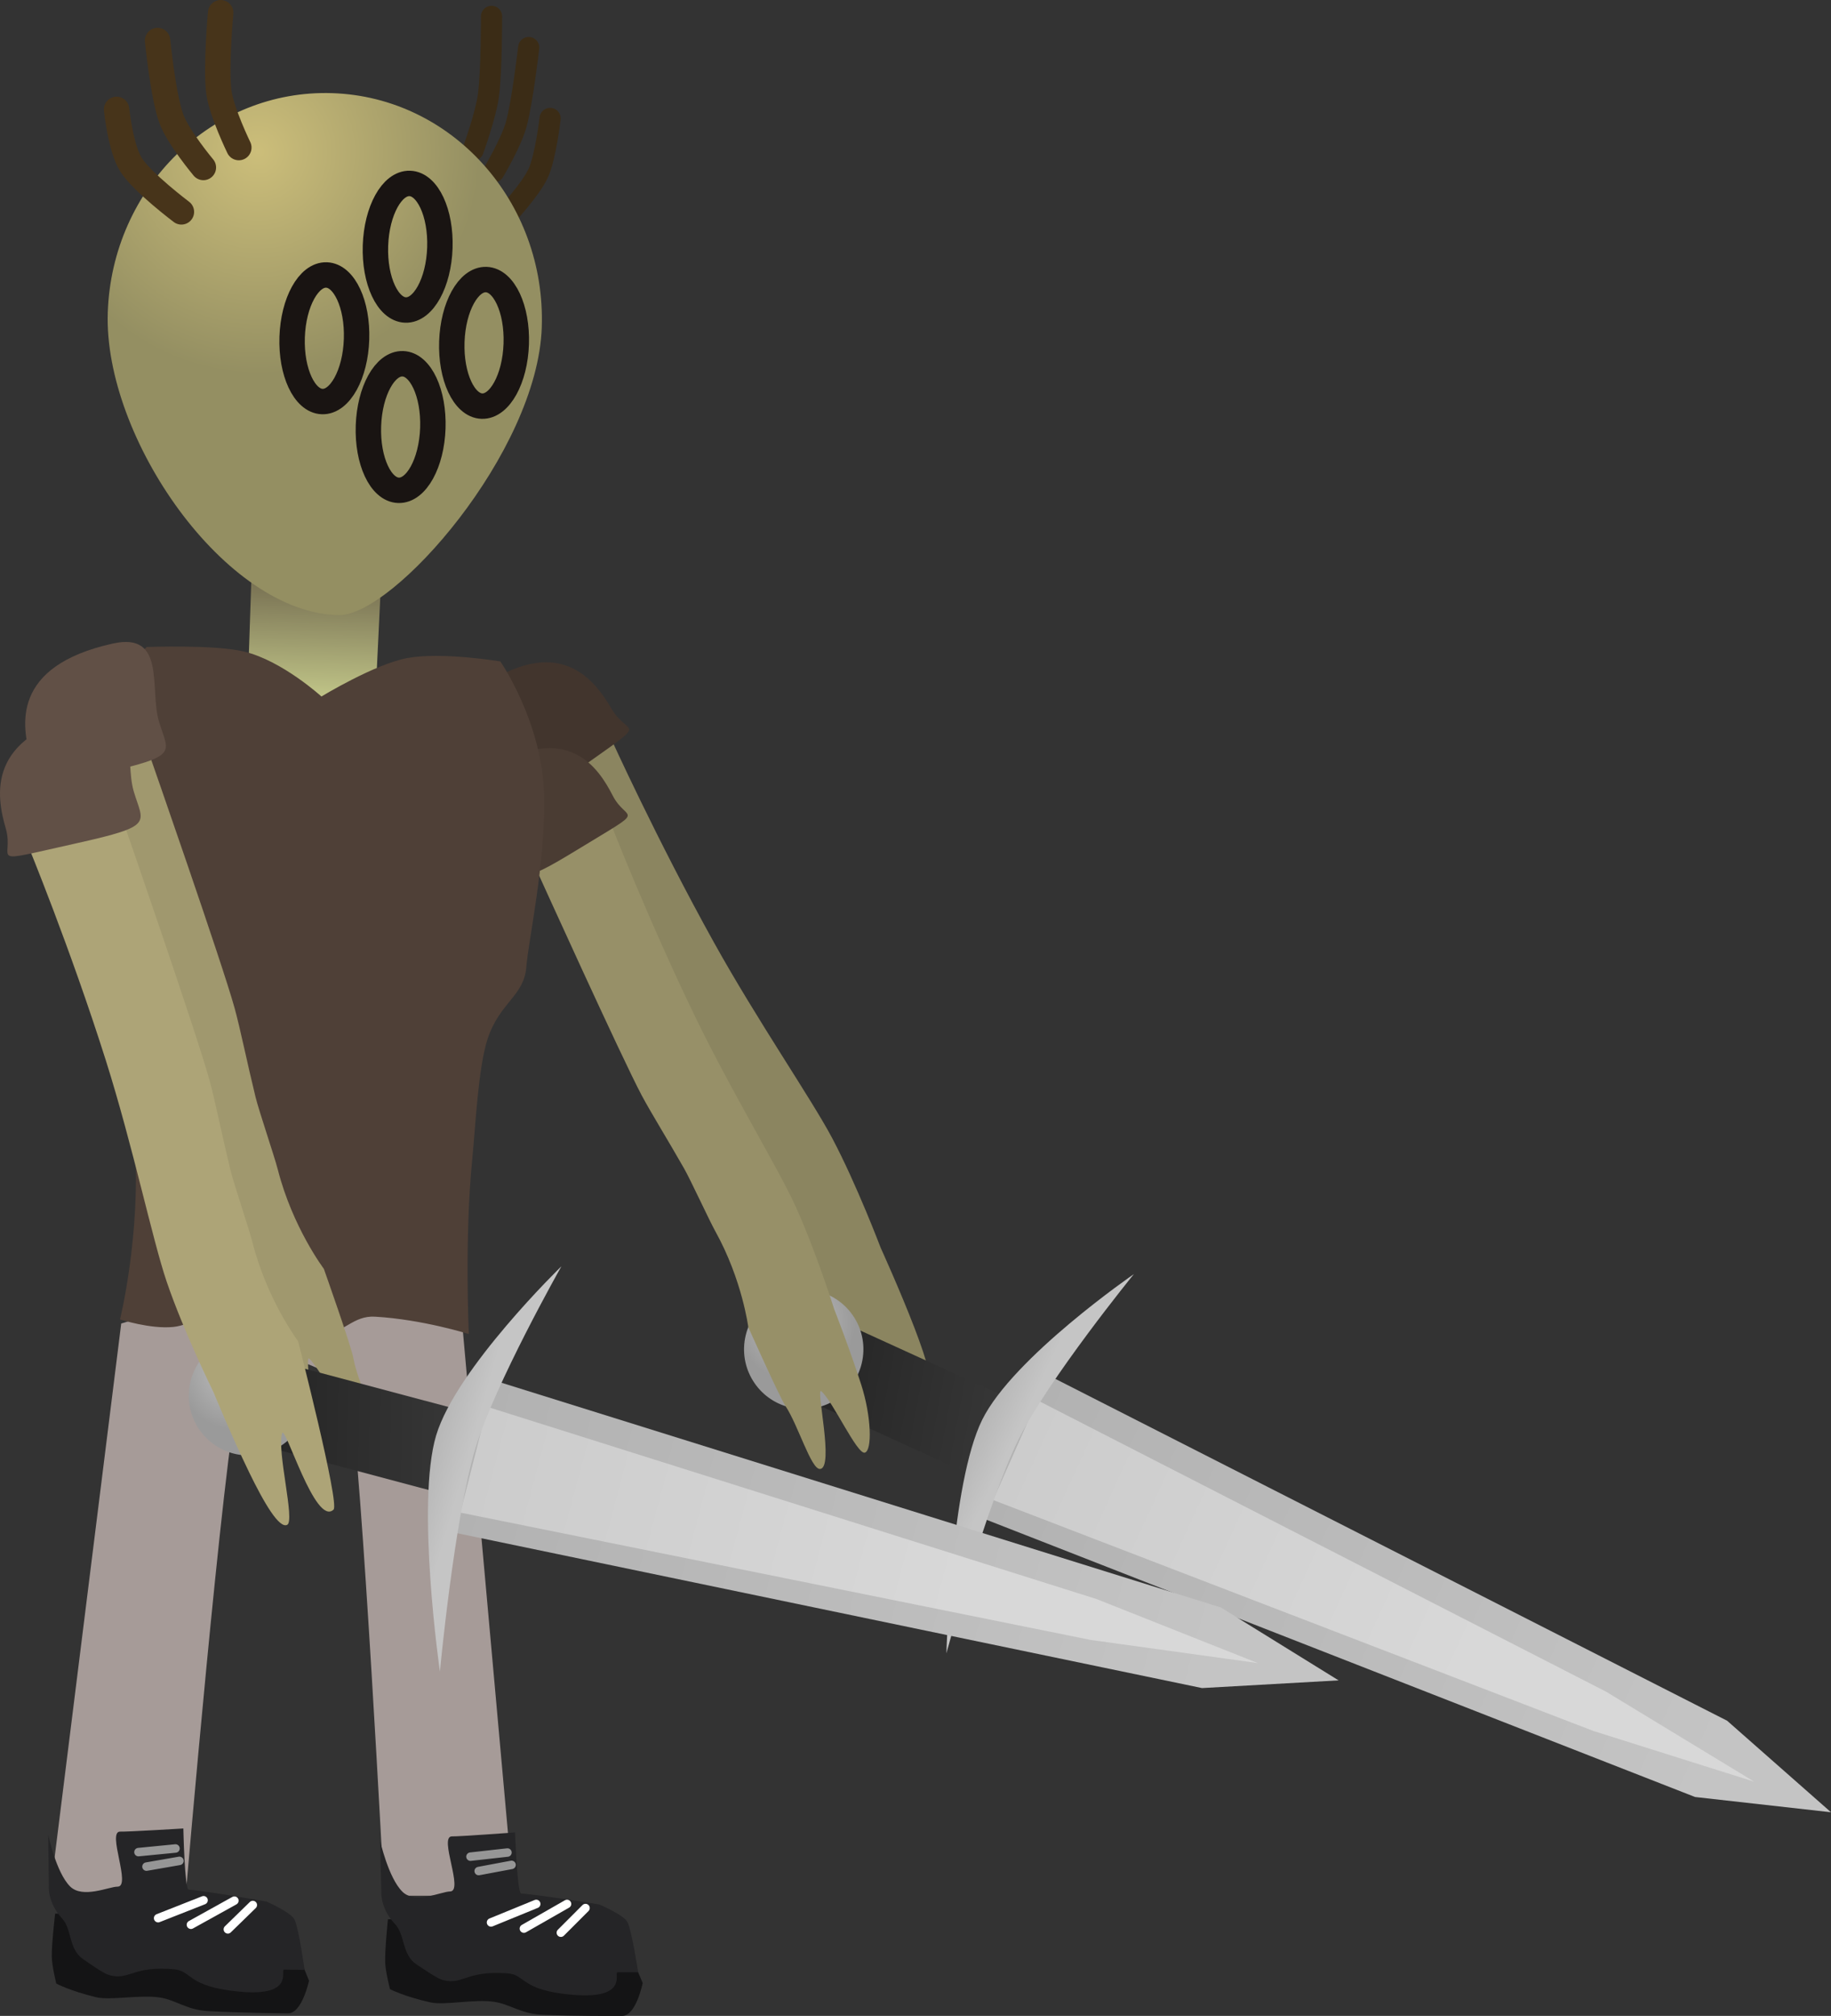 <svg version="1.1" xmlns="http://www.w3.org/2000/svg" xmlns:xlink="http://www.w3.org/1999/xlink" width="108.072" height="118.917" viewBox="0,0,108.072,118.917"><rect x="0" y="0" width="108.072" height="118.917" fill="#333333" stroke="none"/><defs><linearGradient x1="270.64" y1="196.838" x2="282.401" y2="199.016" gradientUnits="userSpaceOnUse" id="color-1"><stop offset="0" stop-color="#242424"/><stop offset="1" stop-color="#373737"/></linearGradient><radialGradient cx="269.941" cy="193.382" r="3.523" gradientUnits="userSpaceOnUse" id="color-2"><stop offset="0" stop-color="#bfbfbf"/><stop offset="1" stop-color="#9a9a9a"/></radialGradient><linearGradient x1="282.732" y1="200.674" x2="324.062" y2="219.55" gradientUnits="userSpaceOnUse" id="color-3"><stop offset="0" stop-color="#b2b2b2"/><stop offset="1" stop-color="#c4c4c4"/></linearGradient><linearGradient x1="282.855" y1="201.125" x2="309.906" y2="213.48" gradientUnits="userSpaceOnUse" id="color-4"><stop offset="0" stop-color="#cccccc"/><stop offset="1" stop-color="#d8d8d8"/></linearGradient><linearGradient x1="280.605" y1="199.261" x2="282.807" y2="200.314" gradientUnits="userSpaceOnUse" id="color-5"><stop offset="0" stop-color="#b5b5b5"/><stop offset="1" stop-color="#c5c5c5"/></linearGradient><linearGradient x1="241.642" y1="149.428" x2="241.411" y2="156.276" gradientUnits="userSpaceOnUse" id="color-6"><stop offset="0" stop-color="#736b4f"/><stop offset="1" stop-color="#bec286"/></linearGradient><linearGradient x1="238.169" y1="199.51" x2="250.128" y2="199.692" gradientUnits="userSpaceOnUse" id="color-7"><stop offset="0" stop-color="#242424"/><stop offset="1" stop-color="#373737"/></linearGradient><radialGradient cx="236.902" cy="196.22" r="3.523" gradientUnits="userSpaceOnUse" id="color-8"><stop offset="0" stop-color="#bfbfbf"/><stop offset="1" stop-color="#9a9a9a"/></radialGradient><linearGradient x1="250.732" y1="201.271" x2="294.635" y2="212.976" gradientUnits="userSpaceOnUse" id="color-9"><stop offset="0" stop-color="#b2b2b2"/><stop offset="1" stop-color="#c4c4c4"/></linearGradient><linearGradient x1="250.929" y1="201.696" x2="279.664" y2="209.356" gradientUnits="userSpaceOnUse" id="color-10"><stop offset="0" stop-color="#cccccc"/><stop offset="1" stop-color="#d8d8d8"/></linearGradient><linearGradient x1="248.399" y1="200.234" x2="250.745" y2="200.904" gradientUnits="userSpaceOnUse" id="color-11"><stop offset="0" stop-color="#b5b5b5"/><stop offset="1" stop-color="#c5c5c5"/></linearGradient><radialGradient cx="238.189" cy="124.361" r="13.118" gradientUnits="userSpaceOnUse" id="color-12"><stop offset="0" stop-color="#ccbe7a"/><stop offset="1" stop-color="#948f62"/></radialGradient></defs><g transform="translate(-222.97,-115.409)"><g data-paper-data="{&quot;isPaintingLayer&quot;:true}" fill-rule="nonzero" stroke-linejoin="miter" stroke-miterlimit="10" stroke-dasharray="" stroke-dashoffset="0" style="mix-blend-mode: normal"><g stroke="#000000" stroke-width="0" stroke-linecap="butt"><path d="M277.722,197.53c-0.48,0.184 -2.091,-3.356 -3.517,-3.277c-0.489,0.027 1.373,4.962 0.435,5.058c-0.557,0.057 -1.534,-2.695 -2.399,-3.855c-0.421,-0.565 -2.647,-4.877 -2.647,-4.877c0,0 -0.554,-2.996 -2.429,-5.969c-0.451,-0.715 -1.74,-3.152 -2.212,-3.882c-1.115,-1.727 -2.29,-3.397 -2.945,-4.473c-1.409,-2.315 -7.409,-13.804 -7.409,-13.804l4.399,-3.554c0,0 2.716,5.995 6.11,12.104c2.553,4.595 5.758,9.236 6.98,11.544c1.447,2.732 2.862,6.468 2.862,6.468c0,0 1.156,2.54 1.997,4.732c0.757,1.972 1.236,3.609 0.773,3.786z" data-paper-data="{&quot;index&quot;:null}" fill="#8b8560"/><path d="M251.125,156.109c4.839,-3.481 6.958,-0.571 7.955,1.131c0.996,1.702 2.389,0.453 -2.06,3.623c-3.76,2.679 -3.374,2.044 -4.37,0.341c-0.996,-1.702 -4.045,-3.283 -1.524,-5.096z" data-paper-data="{&quot;index&quot;:null}" fill="#42352d"/></g><g stroke="none" stroke-width="0" stroke-linecap="butt"><path d="M270.44,197.918l2.089,-4.578l10.072,4.595l-2.089,4.578z" fill="url(#color-1)"/><path d="M273.872,195.645c-0.354,1.913 -2.192,3.177 -4.105,2.822c-1.913,-0.354 -3.177,-2.192 -2.822,-4.105c0.354,-1.913 2.192,-3.177 4.105,-2.822c1.913,0.354 3.177,2.192 2.822,4.105z" fill="url(#color-2)"/><path d="M280.8,204.905l3.864,-8.461l40.246,20.469l6.132,5.4l-8.023,-0.9z" fill="url(#color-3)"/><path d="M281.591,203.894l2.606,-5.887l33.564,17.19l8.75,5.313l-9.484,-2.989z" fill="url(#color-4)"/><path d="M289.896,190.566c0,0 -5.054,6.21 -6.804,9.749c-1.922,3.886 -4.261,12.623 -4.261,12.623c0,0 0.247,-10.007 2.111,-13.776c1.823,-3.687 8.954,-8.595 8.954,-8.595z" fill="url(#color-5)"/></g><g><path d="M225.924,227.14l4.201,-33.658c0,0 6.783,-2.094 9.85,-2.054c3.628,0.048 0.551,4.252 0.551,4.252c0,0 -3.093,0.048 -3.418,1.479c-0.993,4.378 -3.181,30.085 -3.181,30.085z" fill="#a69b98" stroke="#000000" stroke-width="0" stroke-linecap="butt"/><path d="M241.209,232.25c0,0 -0.411,1.935 -1.238,1.924c-0.593,-0.008 -2.644,-0.021 -4.703,-0.129c-1.252,-0.065 -1.894,-0.643 -2.825,-0.798c-1.173,-0.195 -2.941,0.182 -3.788,-0.021c-1.56,-0.373 -2.364,-0.809 -2.364,-0.809c0,0 -0.256,-1.029 -0.265,-1.589c-0.012,-0.755 0.198,-2.535 0.198,-2.535c0,0 5.935,-0.042 8.247,0.189c1.368,0.137 4.232,0.702 4.232,0.702c0,0 1.452,0.635 1.66,1.065c0.255,0.527 0.847,2 0.847,2z" data-paper-data="{&quot;index&quot;:null}" fill="#141415" stroke="#000000" stroke-width="0" stroke-linecap="butt"/><path d="M240.947,231.612c0,0 -0.386,-0.005 -1.212,-0.016c-0.248,-0.003 0.681,1.611 -2.635,1.299c-3.132,-0.295 -2.761,-1.225 -3.864,-1.32c-2.307,-0.199 -2.595,0.561 -3.593,0.395c-0.347,-0.058 -0.511,-0.121 -1.772,-0.994c-0.867,-0.6 -0.643,-1.76 -1.234,-2.396c-0.864,-0.929 -0.784,-1.896 -0.784,-1.896l-0.036,-3.048c0,0 0.457,2.213 1.285,3.048c0.741,0.747 2.317,0.012 2.801,0.018c0.847,0.011 -0.646,-3.277 0.164,-3.248c0.435,0.016 3.725,-0.185 3.725,-0.185c0,0 0.076,3.581 0.309,3.604c1.368,0.137 4.595,0.707 4.595,0.707c0,0 1.452,0.635 1.66,1.065c0.255,0.527 0.592,2.967 0.592,2.967z" data-paper-data="{&quot;index&quot;:null}" fill="#252527" stroke="#000000" stroke-width="0" stroke-linecap="butt"/><path d="M234.985,227.504l-2.682,1.056" data-paper-data="{&quot;index&quot;:null}" fill="none" stroke="#ffffff" stroke-width="0.5" stroke-linecap="round"/><path d="M234.239,228.949l2.565,-1.422" data-paper-data="{&quot;index&quot;:null}" fill="none" stroke="#ffffff" stroke-width="0.5" stroke-linecap="round"/><path d="M236.418,229.22l1.474,-1.436" data-paper-data="{&quot;index&quot;:null}" fill="none" stroke="#ffffff" stroke-width="0.5" stroke-linecap="round"/><path d="M231.142,224.664l2.186,-0.214" data-paper-data="{&quot;index&quot;:null}" fill="none" stroke="#969696" stroke-width="0.5" stroke-linecap="round"/><path d="M231.616,225.519l1.945,-0.338" data-paper-data="{&quot;index&quot;:null}" fill="none" stroke="#969696" stroke-width="0.5" stroke-linecap="round"/></g><g><path d="M239.704,191.343c3.629,0 10.55,2.183 10.55,2.183l3.031,33.71h-7.639c0,0 -1.327,-25.538 -2.038,-29.57c-0.201,-1.143 -3.298,-2.079 -3.298,-2.079c0,0 -3.673,-4.244 -0.606,-4.244z" fill="#a69b98" stroke="#000000" stroke-width="0" stroke-linecap="butt"/><path d="M259.693,234.326c-0.593,0 -2.644,0.014 -4.704,-0.067c-1.253,-0.049 -1.902,-0.618 -2.836,-0.761c-1.175,-0.18 -2.939,0.22 -3.788,0.029c-1.565,-0.353 -2.375,-0.778 -2.375,-0.778c0,0 -0.269,-1.025 -0.286,-1.586c-0.022,-0.755 0.164,-2.537 0.164,-2.537c0,0 5.934,-0.12 8.249,0.081c1.37,0.119 4.241,0.647 4.241,0.647c0,0 1.46,0.616 1.673,1.043c0.262,0.523 0.873,1.989 0.873,1.989c0,0 -0.386,1.94 -1.213,1.94z" data-paper-data="{&quot;index&quot;:null}" fill="#141415" stroke="#000000" stroke-width="0" stroke-linecap="butt"/><path d="M259.422,231.751c-0.248,0 0.702,1.602 -2.618,1.333c-3.136,-0.254 -2.776,-1.188 -3.881,-1.269c-2.309,-0.169 -2.588,0.595 -3.587,0.442c-0.348,-0.053 -0.513,-0.115 -1.785,-0.97c-0.875,-0.589 -0.666,-1.751 -1.265,-2.379c-0.876,-0.917 -0.808,-1.886 -0.808,-1.886l-0.076,-3.048c0,0 0.486,2.207 1.325,3.031c0.751,0.738 2.317,-0.019 2.801,-0.019c0.847,-0 -0.689,-3.268 0.121,-3.25c0.435,0.01 3.723,-0.234 3.723,-0.234c0,0 0.123,3.58 0.356,3.6c1.37,0.119 4.604,0.647 4.604,0.647c0,0 1.46,0.616 1.673,1.043c0.262,0.523 0.631,2.959 0.631,2.959c0,0 -0.386,0 -1.213,0z" data-paper-data="{&quot;index&quot;:null}" fill="#252527" stroke="#000000" stroke-width="0" stroke-linecap="butt"/><path d="M251.952,228.812l2.668,-1.091" fill="none" stroke="#ffffff" stroke-width="0.5" stroke-linecap="round"/><path d="M256.438,227.721l-2.546,1.455" fill="none" stroke="#ffffff" stroke-width="0.5" stroke-linecap="round"/><path d="M256.074,229.418l1.455,-1.455" fill="none" stroke="#ffffff" stroke-width="0.5" stroke-linecap="round"/><path d="M250.739,224.932l2.183,-0.243" fill="none" stroke="#969696" stroke-width="0.5" stroke-linecap="round"/><path d="M253.164,225.417l-1.94,0.364" fill="none" stroke="#969696" stroke-width="0.5" stroke-linecap="round"/></g><path d="M237.559,156.945l0.257,-7.645l7.652,0.257l-0.379,7.87z" fill="url(#color-6)" stroke="#000000" stroke-width="0" stroke-linecap="butt"/><g stroke="#000000" stroke-width="0" stroke-linecap="butt"><path d="M274.019,201.1c-0.456,0.138 -1.894,-3.046 -2.57,-3.62c-0.362,-0.307 0.791,4.555 -0.086,4.582c-0.521,0.016 -1.283,-2.579 -2.025,-3.703c-0.362,-0.547 -2.201,-4.659 -2.201,-4.659c0,0 -0.356,-2.792 -1.941,-5.649c-0.381,-0.687 -1.45,-3.013 -1.849,-3.715c-0.945,-1.661 -1.948,-3.274 -2.499,-4.307c-1.186,-2.221 -6.153,-13.182 -6.153,-13.182l4.277,-2.982c0,0 2.206,5.692 5.036,11.533c2.129,4.394 4.861,8.872 5.874,11.075c1.2,2.607 2.316,6.136 2.316,6.136c0,0 0.94,2.412 1.605,4.483c0.599,1.864 0.654,3.874 0.215,4.007z" data-paper-data="{&quot;index&quot;:null}" fill="#979068"/><path d="M251.804,160.786c4.682,-2.886 6.497,-0.071 7.333,1.56c0.836,1.631 2.196,0.573 -2.107,3.198c-3.637,2.219 -3.244,1.659 -4.079,0.029c-0.836,-1.631 -3.585,-3.284 -1.146,-4.787z" data-paper-data="{&quot;index&quot;:null}" fill="#4a3c33"/></g><path d="M230.054,193.24c0,0 1.221,-4.93 0.882,-10.329c-0.105,-1.681 -0.022,-5.693 -0.463,-7.562c-0.521,-2.21 -2.439,-2.861 -2.479,-4.215c-0.078,-2.673 -0.841,-6.826 -0.034,-11.379c0.608,-3.432 3.668,-6.179 3.668,-6.179c0,0 3.995,-0.155 5.759,0.271c2.246,0.542 4.555,2.648 4.555,2.648c0,0 3.152,-1.918 5.078,-2.27c2.033,-0.371 5.481,0.201 5.481,0.201c0,0 2.501,3.608 2.583,7.932c0.077,4.081 -0.917,8.442 -1.05,10.108c-0.135,1.689 -1.566,2.08 -2.275,4.201c-0.566,1.692 -0.721,5.169 -0.919,7.163c-0.459,4.63 -0.198,10.273 -0.198,10.273c0,0 -2.73,-0.862 -5.541,-1.024c-1.277,-0.074 -1.824,0.945 -3.036,1.064c-0.969,0.095 -2.614,-0.701 -3.537,-0.769c-0.698,-0.051 -2.025,-0.599 -2.519,-0.62c-0.997,-0.042 -1.644,0.81 -2.806,0.931c-1.35,0.14 -3.151,-0.446 -3.151,-0.446z" fill="#4f4037" stroke="#292e32" stroke-width="0" stroke-linecap="butt"/><g stroke="#000000" stroke-width="0" stroke-linecap="butt"><path d="M239.195,197.957c-1.034,-2.109 -2.102,-4.691 -2.102,-4.691c0,0 -1.775,-3.581 -2.779,-6.512c-0.848,-2.476 -2.02,-8.022 -3.624,-13.043c-2.132,-6.674 -4.662,-12.758 -4.662,-12.758l5.789,-0.951c0,0 4.283,12.263 5.003,14.885c0.335,1.219 0.742,3.231 1.233,5.236c0.208,0.847 1.104,3.461 1.315,4.283c0.878,3.418 2.716,5.849 2.716,5.849c0,0 1.626,4.582 1.746,5.281c0.247,1.435 1.602,4.023 1.161,4.407c-0.741,0.647 -3.769,-4.881 -3.832,-4.368c-0.117,0.958 0.785,5.27 0.305,5.511c-0.462,0.232 -1.34,-1.23 -2.27,-3.128z" data-paper-data="{&quot;index&quot;:null}" fill="#a0986e"/><path d="M232.346,157.946c0.558,1.898 1.308,2.032 -3.373,3.086c-5.538,1.247 -3.613,1.029 -4.171,-0.869c-0.558,-1.898 -1.215,-5.458 4.834,-6.793c3.15,-0.695 2.153,2.678 2.711,4.576z" fill="#615046"/></g><g stroke="none" stroke-width="0" stroke-linecap="butt"><path d="M238.152,200.608l1.294,-4.863l10.698,2.848l-1.294,4.863z" fill="url(#color-7)"/><path d="M241.156,197.794c-0.03,1.945 -1.63,3.498 -3.576,3.469c-1.945,-0.03 -3.498,-1.63 -3.469,-3.576c0.03,-1.945 1.63,-3.498 3.576,-3.469c1.945,0.03 3.498,1.63 3.469,3.576z" fill="url(#color-8)"/><path d="M249.534,205.765l2.396,-8.988l43.1,13.456l6.948,4.3l-8.06,0.454z" fill="url(#color-9)"/><path d="M250.144,204.637l1.586,-6.24l35.965,11.34l9.515,3.776l-9.85,-1.362z" fill="url(#color-10)"/><path d="M256.106,190.108c0,0 -3.945,6.967 -5.079,10.749c-1.246,4.152 -2.092,13.157 -2.092,13.157c0,0 -1.429,-9.908 -0.221,-13.935c1.182,-3.94 7.392,-9.971 7.392,-9.971z" fill="url(#color-11)"/></g><g stroke="#000000" stroke-width="0" stroke-linecap="butt"><path d="M237.659,202.224c-1.028,-2.112 -2.09,-4.696 -2.09,-4.696c0,0 -1.766,-3.585 -2.763,-6.519c-0.842,-2.479 -2,-8.027 -3.591,-13.052c-2.115,-6.68 -4.63,-12.77 -4.63,-12.77l5.791,-0.936c0,0 4.252,12.274 4.965,14.898c0.332,1.22 0.734,3.233 1.22,5.239c0.205,0.848 1.095,3.464 1.304,4.286c0.869,3.42 2.701,5.855 2.701,5.855c0,0 2.461,9.579 2.091,9.931c-1.079,1.026 -2.866,-5.065 -3.035,-4.501c-0.321,1.064 0.779,5.159 0.298,5.399c-0.463,0.231 -1.337,-1.233 -2.262,-3.133z" data-paper-data="{&quot;index&quot;:null}" fill="#ada477"/><path d="M230.86,162.078c0.553,1.9 1.303,2.035 -3.381,3.077c-5.541,1.233 -3.616,1.02 -4.169,-0.879c-0.553,-1.9 -1.201,-5.462 4.851,-6.781c3.152,-0.687 2.146,2.684 2.699,4.583z" fill="#615046"/></g><g><path d="M254.176,118.215c0,0 -0.372,3.234 -0.742,4.55c-0.303,1.078 -1.316,2.778 -1.316,2.778" data-paper-data="{&quot;index&quot;:null}" fill="none" stroke="#3b2c16" stroke-width="1.25" stroke-linecap="round"/><path d="M255.44,122.398c0,0 -0.266,2.271 -0.697,3.214c-0.456,0.997 -1.971,2.616 -1.971,2.616" data-paper-data="{&quot;index&quot;:null}" fill="none" stroke="#3b2c16" stroke-width="1.25" stroke-linecap="round"/><path d="M251.983,116.376c0,0 0.007,3.273 -0.188,4.689c-0.159,1.16 -0.896,3.194 -0.896,3.194" data-paper-data="{&quot;index&quot;:null}" fill="none" stroke="#3b2c16" stroke-width="1.25" stroke-linecap="round"/><path d="M254.948,134.711c-0.249,7.387 -8.763,17.03 -11.977,16.983c-6.692,-0.096 -13.889,-10.458 -13.64,-17.845c0.249,-7.387 6.184,-13.183 13.258,-12.945c7.074,0.238 12.607,6.42 12.358,13.807z" fill="url(#color-12)" stroke="none" stroke-width="0" stroke-linecap="butt"/><path d="M244.015,135.427c-0.069,2.062 -0.977,3.705 -2.027,3.669c-1.05,-0.035 -1.845,-1.735 -1.775,-3.797c0.069,-2.062 0.977,-3.704 2.027,-3.669c1.05,0.035 1.845,1.735 1.775,3.797z" fill="none" stroke="#191412" stroke-width="1.5" stroke-linecap="butt"/><path d="M248.933,130.027c-0.069,2.062 -0.977,3.705 -2.027,3.669c-1.05,-0.035 -1.845,-1.735 -1.775,-3.797c0.069,-2.062 0.977,-3.705 2.027,-3.669c1.05,0.035 1.845,1.735 1.775,3.797z" fill="none" stroke="#191412" stroke-width="1.5" stroke-linecap="butt"/><path d="M253.441,135.697c-0.069,2.062 -0.977,3.705 -2.027,3.669c-1.05,-0.035 -1.845,-1.735 -1.775,-3.797c0.069,-2.062 0.977,-3.704 2.027,-3.669c1.05,0.035 1.845,1.735 1.775,3.797z" fill="none" stroke="#191412" stroke-width="1.5" stroke-linecap="butt"/><path d="M248.518,140.663c-0.069,2.062 -0.977,3.705 -2.027,3.669c-1.05,-0.035 -1.845,-1.735 -1.775,-3.797c0.069,-2.062 0.977,-3.704 2.027,-3.669c1.05,0.035 1.845,1.735 1.775,3.797z" fill="none" stroke="#191412" stroke-width="1.5" stroke-linecap="butt"/><path d="M234.974,125.288c0,0 -1.497,-1.784 -1.895,-2.885c-0.486,-1.345 -0.808,-4.602 -0.808,-4.602" fill="none" stroke="#47341a" stroke-width="1.5" stroke-linecap="round"/><path d="M233.677,127.907c0,0 -2.319,-1.746 -2.974,-2.78c-0.619,-0.978 -0.852,-3.265 -0.852,-3.265" fill="none" stroke="#47341a" stroke-width="1.5" stroke-linecap="round"/><path d="M237.066,124.114c0,0 -1.018,-2.092 -1.176,-3.263c-0.193,-1.429 0.104,-4.692 0.104,-4.692" fill="none" stroke="#47341a" stroke-width="1.5" stroke-linecap="round"/></g></g></g></svg>